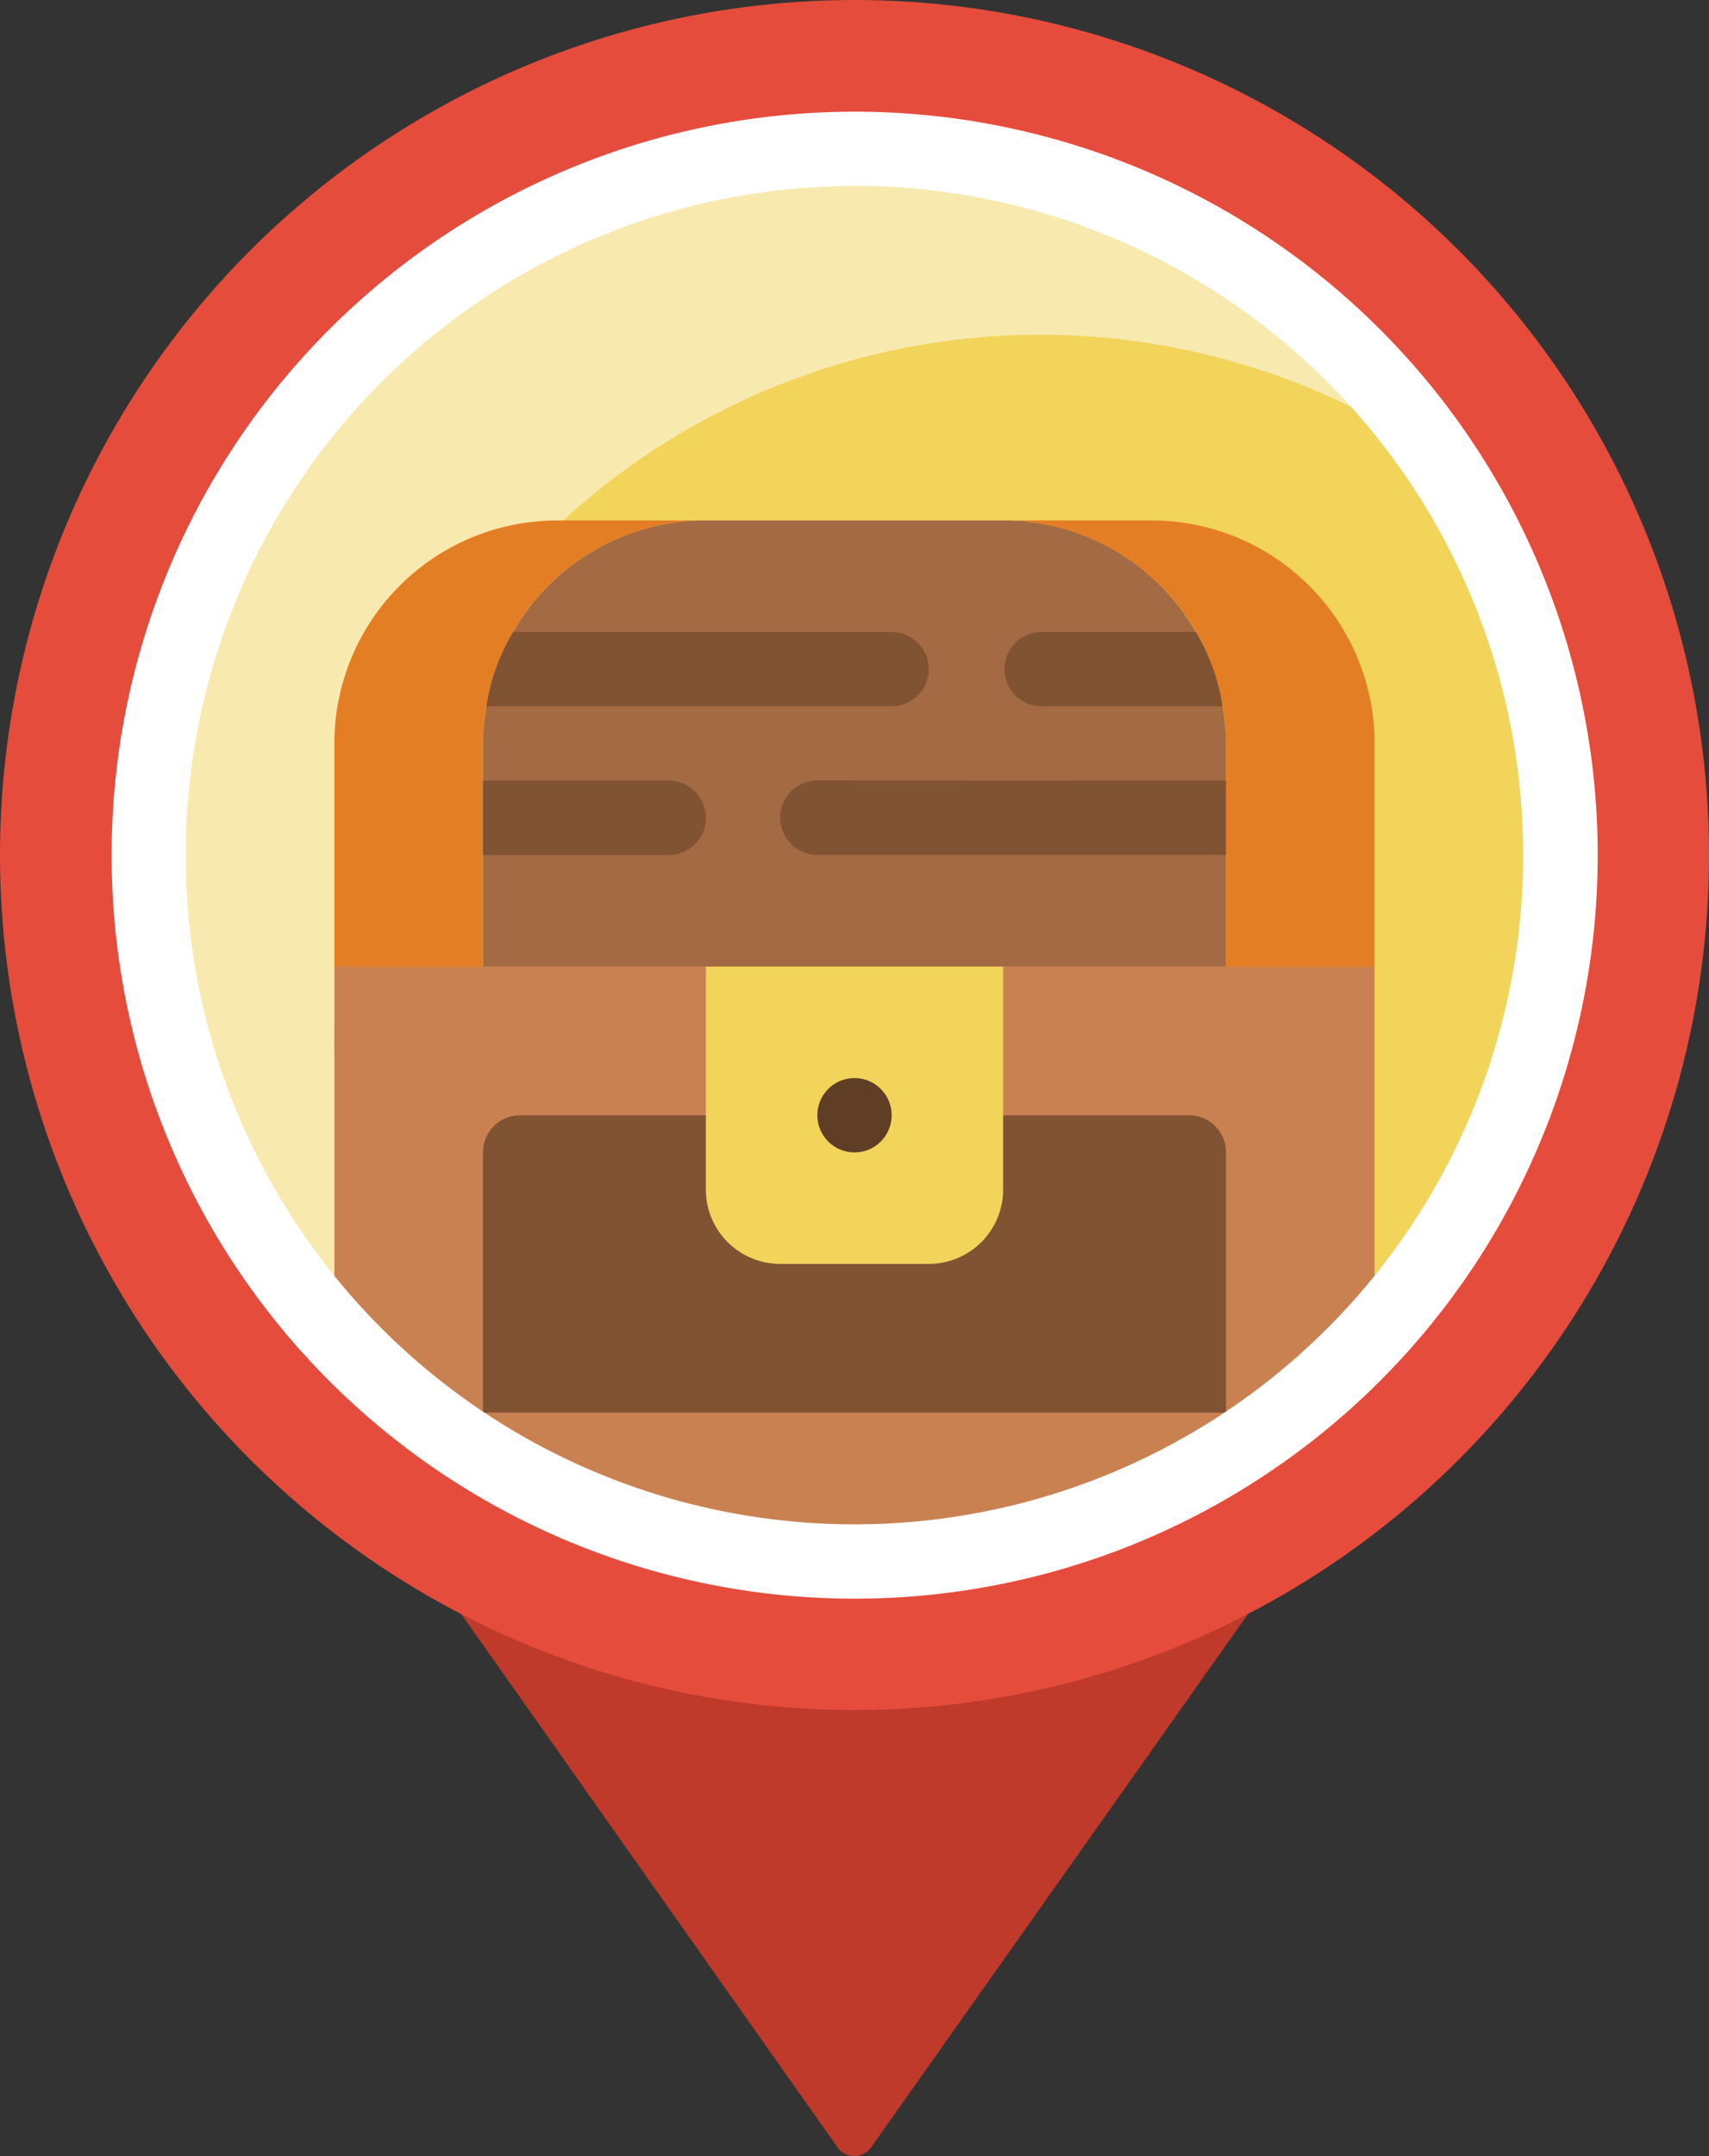 <svg xmlns="http://www.w3.org/2000/svg" viewBox="0 0 308.06 388.43"><rect x="0" y="0" width="308.06" height="388.43" fill="#333333" stroke="none"/><defs><style>.cls-1{fill:#bf3a2b;}.cls-2{fill:#e54c3c;}.cls-3{fill:#f2d45b;}.cls-4{fill:#f8e9af;}.cls-5{fill:#ca8152;}.cls-6{fill:#805333;}.cls-7{fill:#e47e25;}.cls-8{fill:#a46a43;}.cls-9{fill:#603e26;}.cls-10{fill:#fff;}</style></defs><title>pin-icon-map</title><g id="Layer_2" data-name="Layer 2"><g id="Layer_1-2" data-name="Layer 1"><g id="Page-1"><g id="_040---Treasure-Location" data-name="040---Treasure-Location"><path id="Shape" class="cls-1" d="M225,290.71,157,386.88a3.71,3.71,0,0,1-6,0l-67.9-96.17Z"/><circle id="Oval" class="cls-2" cx="154.03" cy="154.03" r="154.03"/><path id="Shape-2" data-name="Shape" class="cls-3" d="M247.78,240a127.24,127.24,0,1,0-187.51,0Z"/><path id="Shape-3" data-name="Shape" class="cls-4" d="M259.17,82.37A127.3,127.3,0,0,0,71.52,240H60.27A127.21,127.21,0,1,1,259.17,82.37Z"/><path id="Shape-4" data-name="Shape" class="cls-5" d="M247.78,174.12V240a127,127,0,0,1-187.51,0V174.12Z"/><path id="Shape-5" data-name="Shape" class="cls-6" d="M221,254.48H87.06V207.6a6.69,6.69,0,0,1,6.7-6.69H214.3a6.69,6.69,0,0,1,6.7,6.69Z"/><path id="Shape-6" data-name="Shape" class="cls-7" d="M127.24,93.76a40.18,40.18,0,0,0-40.18,40.18v40.18H60.27V133.94a40.18,40.18,0,0,1,40.18-40.18Z"/><path id="Shape-7" data-name="Shape" class="cls-7" d="M247.78,133.94v40.18H221V133.94a40.18,40.18,0,0,0-40.18-40.18H207.6A40.18,40.18,0,0,1,247.78,133.94Z"/><path id="Shape-8" data-name="Shape" class="cls-8" d="M221,133.94v40.18H87.06V133.94a41.17,41.17,0,0,1,5.42-20.09,40.07,40.07,0,0,1,34.76-20.09h53.58a40.05,40.05,0,0,1,34.75,20.09A41.18,41.18,0,0,1,221,133.94Z"/><path id="Shape-9" data-name="Shape" class="cls-3" d="M127.24,174.12h53.58V214.3a13.39,13.39,0,0,1-13.4,13.39H140.63a13.39,13.39,0,0,1-13.39-13.39Z"/><circle id="Oval-2" data-name="Oval" class="cls-9" cx="154.03" cy="200.91" r="6.7"/><path id="Shape-10" data-name="Shape" class="cls-6" d="M127.24,147.33a6.7,6.7,0,0,1-6.7,6.7H87.06v-13.4h33.48A6.7,6.7,0,0,1,127.24,147.33Z"/><path id="Shape-11" data-name="Shape" class="cls-6" d="M221,140.63V154H147.33a6.7,6.7,0,0,1,0-13.4Z"/><path id="Shape-12" data-name="Shape" class="cls-6" d="M220.39,127.24H187.51a6.7,6.7,0,0,1,0-13.39h28.06A36.89,36.89,0,0,1,220.39,127.24Z"/><path id="Shape-13" data-name="Shape" class="cls-6" d="M167.42,120.54a6.7,6.7,0,0,1-6.7,6.7H87.66a36.89,36.89,0,0,1,4.82-13.39h68.24A6.7,6.7,0,0,1,167.42,120.54Z"/><path id="Shape-14" data-name="Shape" class="cls-10" d="M154,288A133.94,133.94,0,1,1,288,154,133.94,133.94,0,0,1,154,288Zm0-254.49A120.55,120.55,0,1,0,274.57,154,120.55,120.55,0,0,0,154,33.48Z"/></g></g></g></g></svg>